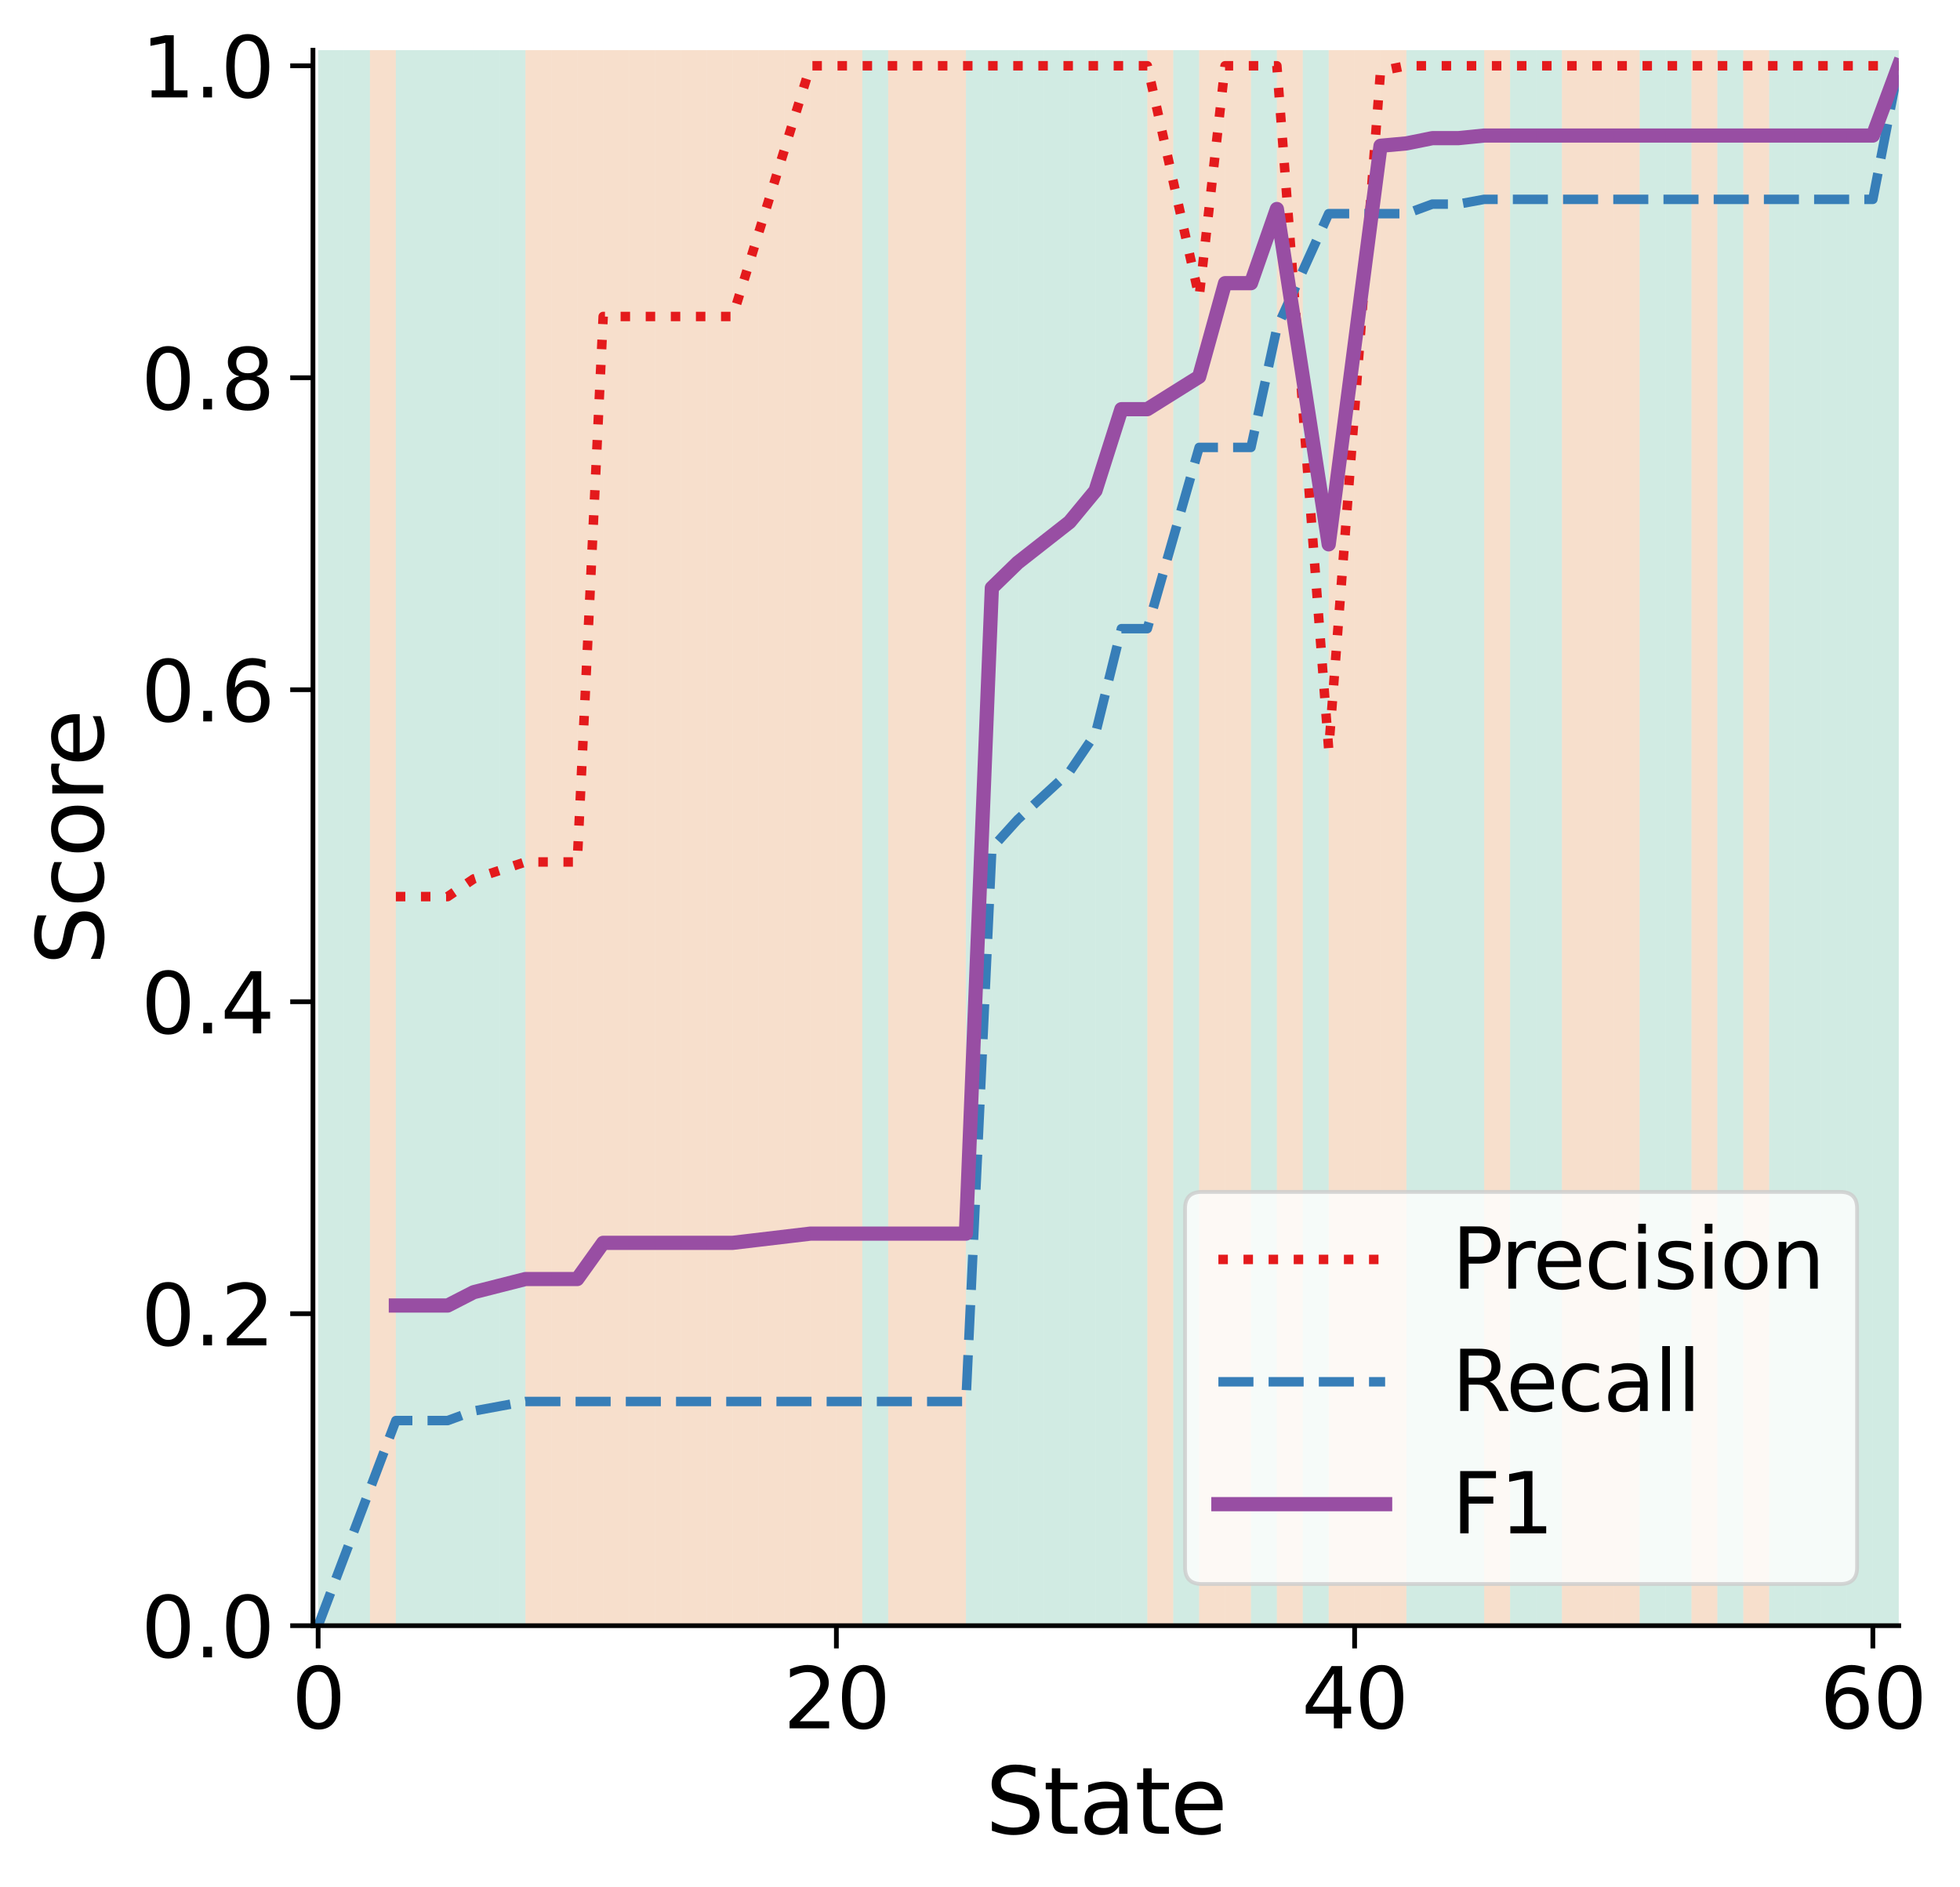 <?xml version="1.0" encoding="utf-8" standalone="no"?>
<!DOCTYPE svg PUBLIC "-//W3C//DTD SVG 1.1//EN"
  "http://www.w3.org/Graphics/SVG/1.1/DTD/svg11.dtd">
<svg xmlns:xlink="http://www.w3.org/1999/xlink" width="413.799pt" height="398.349pt" viewBox="0 0 413.799 398.349" xmlns="http://www.w3.org/2000/svg" version="1.1">
 <defs>
  <style type="text/css">*{stroke-linejoin: round; stroke-linecap: butt}</style>
 </defs>
 <g id="figure_1">
  <g id="patch_1">
   <path d="M 0 398.349 
L 413.799 398.349 
L 413.799 0 
L 0 0 
z
" style="fill: #ffffff"/>
  </g>
  <g id="axes_1">
   <g id="patch_2">
    <path d="M 66.072 343.233 
L 400.872 343.233 
L 400.872 10.593 
L 66.072 10.593 
z
" style="fill: #ffffff"/>
   </g>
   <g id="PolyCollection_1"/>
   <g id="PolyCollection_2"/>
   <g id="PolyCollection_3"/>
   <g id="PolyCollection_4">
    <defs>
     <path id="m3fe7568a23" d="M 67.166 -387.755 
L 67.166 -55.115 
L 72.636 -55.115 
L 72.636 -387.755 
L 72.636 -387.755 
L 67.166 -387.755 
z
"/>
    </defs>
    <g clip-path="url(#p7674e70e21)">
     <use xlink:href="#m3fe7568a23" x="0" y="398.349" style="fill: #1b9e77; fill-opacity: 0.2"/>
    </g>
   </g>
   <g id="PolyCollection_5">
    <defs>
     <path id="mb0a7c281e1" d="M 72.636 -387.755 
L 72.636 -55.115 
L 78.107 -55.115 
L 78.107 -387.755 
L 78.107 -387.755 
L 72.636 -387.755 
z
"/>
    </defs>
    <g clip-path="url(#p7674e70e21)">
     <use xlink:href="#mb0a7c281e1" x="0" y="398.349" style="fill: #1b9e77; fill-opacity: 0.2"/>
    </g>
   </g>
   <g id="PolyCollection_6">
    <defs>
     <path id="mc49a01cbaf" d="M 78.107 -387.755 
L 78.107 -55.115 
L 83.577 -55.115 
L 83.577 -387.755 
L 83.577 -387.755 
L 78.107 -387.755 
z
"/>
    </defs>
    <g clip-path="url(#p7674e70e21)">
     <use xlink:href="#mc49a01cbaf" x="0" y="398.349" style="fill: #d95f02; fill-opacity: 0.2"/>
    </g>
   </g>
   <g id="PolyCollection_7">
    <defs>
     <path id="ma327b7e115" d="M 83.577 -387.755 
L 83.577 -55.115 
L 89.048 -55.115 
L 89.048 -387.755 
L 89.048 -387.755 
L 83.577 -387.755 
z
"/>
    </defs>
    <g clip-path="url(#p7674e70e21)">
     <use xlink:href="#ma327b7e115" x="0" y="398.349" style="fill: #1b9e77; fill-opacity: 0.2"/>
    </g>
   </g>
   <g id="PolyCollection_8">
    <defs>
     <path id="m4029168439" d="M 89.048 -387.755 
L 89.048 -55.115 
L 94.519 -55.115 
L 94.519 -387.755 
L 94.519 -387.755 
L 89.048 -387.755 
z
"/>
    </defs>
    <g clip-path="url(#p7674e70e21)">
     <use xlink:href="#m4029168439" x="0" y="398.349" style="fill: #1b9e77; fill-opacity: 0.2"/>
    </g>
   </g>
   <g id="PolyCollection_9">
    <defs>
     <path id="med92b965db" d="M 94.519 -387.755 
L 94.519 -55.115 
L 99.989 -55.115 
L 99.989 -387.755 
L 99.989 -387.755 
L 94.519 -387.755 
z
"/>
    </defs>
    <g clip-path="url(#p7674e70e21)">
     <use xlink:href="#med92b965db" x="0" y="398.349" style="fill: #1b9e77; fill-opacity: 0.2"/>
    </g>
   </g>
   <g id="PolyCollection_10">
    <defs>
     <path id="m8c851e2572" d="M 99.989 -387.755 
L 99.989 -55.115 
L 105.46 -55.115 
L 105.46 -387.755 
L 105.46 -387.755 
L 99.989 -387.755 
z
"/>
    </defs>
    <g clip-path="url(#p7674e70e21)">
     <use xlink:href="#m8c851e2572" x="0" y="398.349" style="fill: #1b9e77; fill-opacity: 0.2"/>
    </g>
   </g>
   <g id="PolyCollection_11">
    <defs>
     <path id="m8481059e7c" d="M 105.46 -387.755 
L 105.46 -55.115 
L 110.93 -55.115 
L 110.93 -387.755 
L 110.93 -387.755 
L 105.46 -387.755 
z
"/>
    </defs>
    <g clip-path="url(#p7674e70e21)">
     <use xlink:href="#m8481059e7c" x="0" y="398.349" style="fill: #1b9e77; fill-opacity: 0.2"/>
    </g>
   </g>
   <g id="PolyCollection_12">
    <defs>
     <path id="mcbf407216f" d="M 110.93 -387.755 
L 110.93 -55.115 
L 116.401 -55.115 
L 116.401 -387.755 
L 116.401 -387.755 
L 110.93 -387.755 
z
"/>
    </defs>
    <g clip-path="url(#p7674e70e21)">
     <use xlink:href="#mcbf407216f" x="0" y="398.349" style="fill: #d95f02; fill-opacity: 0.2"/>
    </g>
   </g>
   <g id="PolyCollection_13">
    <defs>
     <path id="m10a5594b18" d="M 116.401 -387.755 
L 116.401 -55.115 
L 121.871 -55.115 
L 121.871 -387.755 
L 121.871 -387.755 
L 116.401 -387.755 
z
"/>
    </defs>
    <g clip-path="url(#p7674e70e21)">
     <use xlink:href="#m10a5594b18" x="0" y="398.349" style="fill: #d95f02; fill-opacity: 0.2"/>
    </g>
   </g>
   <g id="PolyCollection_14">
    <defs>
     <path id="m1cb144b997" d="M 121.871 -387.755 
L 121.871 -55.115 
L 127.342 -55.115 
L 127.342 -387.755 
L 127.342 -387.755 
L 121.871 -387.755 
z
"/>
    </defs>
    <g clip-path="url(#p7674e70e21)">
     <use xlink:href="#m1cb144b997" x="0" y="398.349" style="fill: #d95f02; fill-opacity: 0.2"/>
    </g>
   </g>
   <g id="PolyCollection_15">
    <defs>
     <path id="mceb0d5da35" d="M 127.342 -387.755 
L 127.342 -55.115 
L 132.813 -55.115 
L 132.813 -387.755 
L 132.813 -387.755 
L 127.342 -387.755 
z
"/>
    </defs>
    <g clip-path="url(#p7674e70e21)">
     <use xlink:href="#mceb0d5da35" x="0" y="398.349" style="fill: #d95f02; fill-opacity: 0.2"/>
    </g>
   </g>
   <g id="PolyCollection_16">
    <defs>
     <path id="m3159050891" d="M 132.813 -387.755 
L 132.813 -55.115 
L 138.283 -55.115 
L 138.283 -387.755 
L 138.283 -387.755 
L 132.813 -387.755 
z
"/>
    </defs>
    <g clip-path="url(#p7674e70e21)">
     <use xlink:href="#m3159050891" x="0" y="398.349" style="fill: #d95f02; fill-opacity: 0.2"/>
    </g>
   </g>
   <g id="PolyCollection_17">
    <defs>
     <path id="m7382627aef" d="M 138.283 -387.755 
L 138.283 -55.115 
L 143.754 -55.115 
L 143.754 -387.755 
L 143.754 -387.755 
L 138.283 -387.755 
z
"/>
    </defs>
    <g clip-path="url(#p7674e70e21)">
     <use xlink:href="#m7382627aef" x="0" y="398.349" style="fill: #d95f02; fill-opacity: 0.2"/>
    </g>
   </g>
   <g id="PolyCollection_18">
    <defs>
     <path id="m286d7e0725" d="M 143.754 -387.755 
L 143.754 -55.115 
L 149.224 -55.115 
L 149.224 -387.755 
L 149.224 -387.755 
L 143.754 -387.755 
z
"/>
    </defs>
    <g clip-path="url(#p7674e70e21)">
     <use xlink:href="#m286d7e0725" x="0" y="398.349" style="fill: #d95f02; fill-opacity: 0.2"/>
    </g>
   </g>
   <g id="PolyCollection_19">
    <defs>
     <path id="mbb93bee7d4" d="M 149.224 -387.755 
L 149.224 -55.115 
L 154.695 -55.115 
L 154.695 -387.755 
L 154.695 -387.755 
L 149.224 -387.755 
z
"/>
    </defs>
    <g clip-path="url(#p7674e70e21)">
     <use xlink:href="#mbb93bee7d4" x="0" y="398.349" style="fill: #d95f02; fill-opacity: 0.2"/>
    </g>
   </g>
   <g id="PolyCollection_20">
    <defs>
     <path id="m3d19e968f2" d="M 154.695 -387.755 
L 154.695 -55.115 
L 160.166 -55.115 
L 160.166 -387.755 
L 160.166 -387.755 
L 154.695 -387.755 
z
"/>
    </defs>
    <g clip-path="url(#p7674e70e21)">
     <use xlink:href="#m3d19e968f2" x="0" y="398.349" style="fill: #d95f02; fill-opacity: 0.2"/>
    </g>
   </g>
   <g id="PolyCollection_21">
    <defs>
     <path id="m7f89758074" d="M 160.166 -387.755 
L 160.166 -55.115 
L 165.636 -55.115 
L 165.636 -387.755 
L 165.636 -387.755 
L 160.166 -387.755 
z
"/>
    </defs>
    <g clip-path="url(#p7674e70e21)">
     <use xlink:href="#m7f89758074" x="0" y="398.349" style="fill: #d95f02; fill-opacity: 0.2"/>
    </g>
   </g>
   <g id="PolyCollection_22">
    <defs>
     <path id="m72d8fc46e3" d="M 165.636 -387.755 
L 165.636 -55.115 
L 171.107 -55.115 
L 171.107 -387.755 
L 171.107 -387.755 
L 165.636 -387.755 
z
"/>
    </defs>
    <g clip-path="url(#p7674e70e21)">
     <use xlink:href="#m72d8fc46e3" x="0" y="398.349" style="fill: #d95f02; fill-opacity: 0.2"/>
    </g>
   </g>
   <g id="PolyCollection_23">
    <defs>
     <path id="mdd1f4e18c7" d="M 171.107 -387.755 
L 171.107 -55.115 
L 176.577 -55.115 
L 176.577 -387.755 
L 176.577 -387.755 
L 171.107 -387.755 
z
"/>
    </defs>
    <g clip-path="url(#p7674e70e21)">
     <use xlink:href="#mdd1f4e18c7" x="0" y="398.349" style="fill: #d95f02; fill-opacity: 0.2"/>
    </g>
   </g>
   <g id="PolyCollection_24">
    <defs>
     <path id="m605299a654" d="M 176.577 -387.755 
L 176.577 -55.115 
L 182.048 -55.115 
L 182.048 -387.755 
L 182.048 -387.755 
L 176.577 -387.755 
z
"/>
    </defs>
    <g clip-path="url(#p7674e70e21)">
     <use xlink:href="#m605299a654" x="0" y="398.349" style="fill: #d95f02; fill-opacity: 0.2"/>
    </g>
   </g>
   <g id="PolyCollection_25">
    <defs>
     <path id="md6a9b8fc0e" d="M 182.048 -387.755 
L 182.048 -55.115 
L 187.519 -55.115 
L 187.519 -387.755 
L 187.519 -387.755 
L 182.048 -387.755 
z
"/>
    </defs>
    <g clip-path="url(#p7674e70e21)">
     <use xlink:href="#md6a9b8fc0e" x="0" y="398.349" style="fill: #1b9e77; fill-opacity: 0.2"/>
    </g>
   </g>
   <g id="PolyCollection_26">
    <defs>
     <path id="medb6729993" d="M 187.519 -387.755 
L 187.519 -55.115 
L 192.989 -55.115 
L 192.989 -387.755 
L 192.989 -387.755 
L 187.519 -387.755 
z
"/>
    </defs>
    <g clip-path="url(#p7674e70e21)">
     <use xlink:href="#medb6729993" x="0" y="398.349" style="fill: #d95f02; fill-opacity: 0.2"/>
    </g>
   </g>
   <g id="PolyCollection_27">
    <defs>
     <path id="m6ca29eec26" d="M 192.989 -387.755 
L 192.989 -55.115 
L 198.46 -55.115 
L 198.46 -387.755 
L 198.46 -387.755 
L 192.989 -387.755 
z
"/>
    </defs>
    <g clip-path="url(#p7674e70e21)">
     <use xlink:href="#m6ca29eec26" x="0" y="398.349" style="fill: #d95f02; fill-opacity: 0.2"/>
    </g>
   </g>
   <g id="PolyCollection_28">
    <defs>
     <path id="m6fd8768db5" d="M 198.46 -387.755 
L 198.46 -55.115 
L 203.93 -55.115 
L 203.93 -387.755 
L 203.93 -387.755 
L 198.46 -387.755 
z
"/>
    </defs>
    <g clip-path="url(#p7674e70e21)">
     <use xlink:href="#m6fd8768db5" x="0" y="398.349" style="fill: #d95f02; fill-opacity: 0.2"/>
    </g>
   </g>
   <g id="PolyCollection_29">
    <defs>
     <path id="m3ec9e39b04" d="M 203.93 -387.755 
L 203.93 -55.115 
L 209.401 -55.115 
L 209.401 -387.755 
L 209.401 -387.755 
L 203.93 -387.755 
z
"/>
    </defs>
    <g clip-path="url(#p7674e70e21)">
     <use xlink:href="#m3ec9e39b04" x="0" y="398.349" style="fill: #1b9e77; fill-opacity: 0.2"/>
    </g>
   </g>
   <g id="PolyCollection_30">
    <defs>
     <path id="me0690d5464" d="M 209.401 -387.755 
L 209.401 -55.115 
L 214.871 -55.115 
L 214.871 -387.755 
L 214.871 -387.755 
L 209.401 -387.755 
z
"/>
    </defs>
    <g clip-path="url(#p7674e70e21)">
     <use xlink:href="#me0690d5464" x="0" y="398.349" style="fill: #1b9e77; fill-opacity: 0.2"/>
    </g>
   </g>
   <g id="PolyCollection_31">
    <defs>
     <path id="mc9424f252d" d="M 214.871 -387.755 
L 214.871 -55.115 
L 220.342 -55.115 
L 220.342 -387.755 
L 220.342 -387.755 
L 214.871 -387.755 
z
"/>
    </defs>
    <g clip-path="url(#p7674e70e21)">
     <use xlink:href="#mc9424f252d" x="0" y="398.349" style="fill: #1b9e77; fill-opacity: 0.2"/>
    </g>
   </g>
   <g id="PolyCollection_32">
    <defs>
     <path id="m530167b03a" d="M 220.342 -387.755 
L 220.342 -55.115 
L 225.813 -55.115 
L 225.813 -387.755 
L 225.813 -387.755 
L 220.342 -387.755 
z
"/>
    </defs>
    <g clip-path="url(#p7674e70e21)">
     <use xlink:href="#m530167b03a" x="0" y="398.349" style="fill: #1b9e77; fill-opacity: 0.2"/>
    </g>
   </g>
   <g id="PolyCollection_33">
    <defs>
     <path id="m34f29196e6" d="M 225.813 -387.755 
L 225.813 -55.115 
L 231.283 -55.115 
L 231.283 -387.755 
L 231.283 -387.755 
L 225.813 -387.755 
z
"/>
    </defs>
    <g clip-path="url(#p7674e70e21)">
     <use xlink:href="#m34f29196e6" x="0" y="398.349" style="fill: #1b9e77; fill-opacity: 0.2"/>
    </g>
   </g>
   <g id="PolyCollection_34">
    <defs>
     <path id="md883b63948" d="M 231.283 -387.755 
L 231.283 -55.115 
L 236.754 -55.115 
L 236.754 -387.755 
L 236.754 -387.755 
L 231.283 -387.755 
z
"/>
    </defs>
    <g clip-path="url(#p7674e70e21)">
     <use xlink:href="#md883b63948" x="0" y="398.349" style="fill: #1b9e77; fill-opacity: 0.2"/>
    </g>
   </g>
   <g id="PolyCollection_35">
    <defs>
     <path id="m01615fc9c2" d="M 236.754 -387.755 
L 236.754 -55.115 
L 242.224 -55.115 
L 242.224 -387.755 
L 242.224 -387.755 
L 236.754 -387.755 
z
"/>
    </defs>
    <g clip-path="url(#p7674e70e21)">
     <use xlink:href="#m01615fc9c2" x="0" y="398.349" style="fill: #1b9e77; fill-opacity: 0.2"/>
    </g>
   </g>
   <g id="PolyCollection_36">
    <defs>
     <path id="m6faf0a468a" d="M 242.224 -387.755 
L 242.224 -55.115 
L 247.695 -55.115 
L 247.695 -387.755 
L 247.695 -387.755 
L 242.224 -387.755 
z
"/>
    </defs>
    <g clip-path="url(#p7674e70e21)">
     <use xlink:href="#m6faf0a468a" x="0" y="398.349" style="fill: #d95f02; fill-opacity: 0.2"/>
    </g>
   </g>
   <g id="PolyCollection_37">
    <defs>
     <path id="m8e8c2148aa" d="M 247.695 -387.755 
L 247.695 -55.115 
L 253.166 -55.115 
L 253.166 -387.755 
L 253.166 -387.755 
L 247.695 -387.755 
z
"/>
    </defs>
    <g clip-path="url(#p7674e70e21)">
     <use xlink:href="#m8e8c2148aa" x="0" y="398.349" style="fill: #1b9e77; fill-opacity: 0.2"/>
    </g>
   </g>
   <g id="PolyCollection_38">
    <defs>
     <path id="m7134dcf2f7" d="M 253.166 -387.755 
L 253.166 -55.115 
L 258.636 -55.115 
L 258.636 -387.755 
L 258.636 -387.755 
L 253.166 -387.755 
z
"/>
    </defs>
    <g clip-path="url(#p7674e70e21)">
     <use xlink:href="#m7134dcf2f7" x="0" y="398.349" style="fill: #d95f02; fill-opacity: 0.2"/>
    </g>
   </g>
   <g id="PolyCollection_39">
    <defs>
     <path id="mbca464ed32" d="M 258.636 -387.755 
L 258.636 -55.115 
L 264.107 -55.115 
L 264.107 -387.755 
L 264.107 -387.755 
L 258.636 -387.755 
z
"/>
    </defs>
    <g clip-path="url(#p7674e70e21)">
     <use xlink:href="#mbca464ed32" x="0" y="398.349" style="fill: #d95f02; fill-opacity: 0.2"/>
    </g>
   </g>
   <g id="PolyCollection_40">
    <defs>
     <path id="m38206e10a2" d="M 264.107 -387.755 
L 264.107 -55.115 
L 269.577 -55.115 
L 269.577 -387.755 
L 269.577 -387.755 
L 264.107 -387.755 
z
"/>
    </defs>
    <g clip-path="url(#p7674e70e21)">
     <use xlink:href="#m38206e10a2" x="0" y="398.349" style="fill: #1b9e77; fill-opacity: 0.2"/>
    </g>
   </g>
   <g id="PolyCollection_41">
    <defs>
     <path id="m3b3f7488c6" d="M 269.577 -387.755 
L 269.577 -55.115 
L 275.048 -55.115 
L 275.048 -387.755 
L 275.048 -387.755 
L 269.577 -387.755 
z
"/>
    </defs>
    <g clip-path="url(#p7674e70e21)">
     <use xlink:href="#m3b3f7488c6" x="0" y="398.349" style="fill: #d95f02; fill-opacity: 0.2"/>
    </g>
   </g>
   <g id="PolyCollection_42">
    <defs>
     <path id="m7cac5975d7" d="M 275.048 -387.755 
L 275.048 -55.115 
L 280.519 -55.115 
L 280.519 -387.755 
L 280.519 -387.755 
L 275.048 -387.755 
z
"/>
    </defs>
    <g clip-path="url(#p7674e70e21)">
     <use xlink:href="#m7cac5975d7" x="0" y="398.349" style="fill: #1b9e77; fill-opacity: 0.2"/>
    </g>
   </g>
   <g id="PolyCollection_43">
    <defs>
     <path id="m5820b87ed6" d="M 280.519 -387.755 
L 280.519 -55.115 
L 285.989 -55.115 
L 285.989 -387.755 
L 285.989 -387.755 
L 280.519 -387.755 
z
"/>
    </defs>
    <g clip-path="url(#p7674e70e21)">
     <use xlink:href="#m5820b87ed6" x="0" y="398.349" style="fill: #d95f02; fill-opacity: 0.2"/>
    </g>
   </g>
   <g id="PolyCollection_44">
    <defs>
     <path id="m5d6c7476de" d="M 285.989 -387.755 
L 285.989 -55.115 
L 291.46 -55.115 
L 291.46 -387.755 
L 291.46 -387.755 
L 285.989 -387.755 
z
"/>
    </defs>
    <g clip-path="url(#p7674e70e21)">
     <use xlink:href="#m5d6c7476de" x="0" y="398.349" style="fill: #d95f02; fill-opacity: 0.2"/>
    </g>
   </g>
   <g id="PolyCollection_45">
    <defs>
     <path id="m82dd2e8216" d="M 291.46 -387.755 
L 291.46 -55.115 
L 296.93 -55.115 
L 296.93 -387.755 
L 296.93 -387.755 
L 291.46 -387.755 
z
"/>
    </defs>
    <g clip-path="url(#p7674e70e21)">
     <use xlink:href="#m82dd2e8216" x="0" y="398.349" style="fill: #d95f02; fill-opacity: 0.2"/>
    </g>
   </g>
   <g id="PolyCollection_46">
    <defs>
     <path id="m79a8883236" d="M 296.93 -387.755 
L 296.93 -55.115 
L 302.401 -55.115 
L 302.401 -387.755 
L 302.401 -387.755 
L 296.93 -387.755 
z
"/>
    </defs>
    <g clip-path="url(#p7674e70e21)">
     <use xlink:href="#m79a8883236" x="0" y="398.349" style="fill: #1b9e77; fill-opacity: 0.2"/>
    </g>
   </g>
   <g id="PolyCollection_47">
    <defs>
     <path id="m0a57479eb1" d="M 302.401 -387.755 
L 302.401 -55.115 
L 307.872 -55.115 
L 307.872 -387.755 
L 307.872 -387.755 
L 302.401 -387.755 
z
"/>
    </defs>
    <g clip-path="url(#p7674e70e21)">
     <use xlink:href="#m0a57479eb1" x="0" y="398.349" style="fill: #1b9e77; fill-opacity: 0.2"/>
    </g>
   </g>
   <g id="PolyCollection_48">
    <defs>
     <path id="m6bee1753a4" d="M 307.872 -387.755 
L 307.872 -55.115 
L 313.342 -55.115 
L 313.342 -387.755 
L 313.342 -387.755 
L 307.872 -387.755 
z
"/>
    </defs>
    <g clip-path="url(#p7674e70e21)">
     <use xlink:href="#m6bee1753a4" x="0" y="398.349" style="fill: #1b9e77; fill-opacity: 0.2"/>
    </g>
   </g>
   <g id="PolyCollection_49">
    <defs>
     <path id="m8e8afaca13" d="M 313.342 -387.755 
L 313.342 -55.115 
L 318.813 -55.115 
L 318.813 -387.755 
L 318.813 -387.755 
L 313.342 -387.755 
z
"/>
    </defs>
    <g clip-path="url(#p7674e70e21)">
     <use xlink:href="#m8e8afaca13" x="0" y="398.349" style="fill: #d95f02; fill-opacity: 0.2"/>
    </g>
   </g>
   <g id="PolyCollection_50">
    <defs>
     <path id="m01da3a923c" d="M 318.813 -387.755 
L 318.813 -55.115 
L 324.283 -55.115 
L 324.283 -387.755 
L 324.283 -387.755 
L 318.813 -387.755 
z
"/>
    </defs>
    <g clip-path="url(#p7674e70e21)">
     <use xlink:href="#m01da3a923c" x="0" y="398.349" style="fill: #1b9e77; fill-opacity: 0.2"/>
    </g>
   </g>
   <g id="PolyCollection_51">
    <defs>
     <path id="mfdf980614d" d="M 324.283 -387.755 
L 324.283 -55.115 
L 329.754 -55.115 
L 329.754 -387.755 
L 329.754 -387.755 
L 324.283 -387.755 
z
"/>
    </defs>
    <g clip-path="url(#p7674e70e21)">
     <use xlink:href="#mfdf980614d" x="0" y="398.349" style="fill: #1b9e77; fill-opacity: 0.2"/>
    </g>
   </g>
   <g id="PolyCollection_52">
    <defs>
     <path id="m54c5e6e8ba" d="M 329.754 -387.755 
L 329.754 -55.115 
L 335.224 -55.115 
L 335.224 -387.755 
L 335.224 -387.755 
L 329.754 -387.755 
z
"/>
    </defs>
    <g clip-path="url(#p7674e70e21)">
     <use xlink:href="#m54c5e6e8ba" x="0" y="398.349" style="fill: #d95f02; fill-opacity: 0.2"/>
    </g>
   </g>
   <g id="PolyCollection_53">
    <defs>
     <path id="m8e8a40927c" d="M 335.224 -387.755 
L 335.224 -55.115 
L 340.695 -55.115 
L 340.695 -387.755 
L 340.695 -387.755 
L 335.224 -387.755 
z
"/>
    </defs>
    <g clip-path="url(#p7674e70e21)">
     <use xlink:href="#m8e8a40927c" x="0" y="398.349" style="fill: #d95f02; fill-opacity: 0.2"/>
    </g>
   </g>
   <g id="PolyCollection_54">
    <defs>
     <path id="mc760f215f4" d="M 340.695 -387.755 
L 340.695 -55.115 
L 346.166 -55.115 
L 346.166 -387.755 
L 346.166 -387.755 
L 340.695 -387.755 
z
"/>
    </defs>
    <g clip-path="url(#p7674e70e21)">
     <use xlink:href="#mc760f215f4" x="0" y="398.349" style="fill: #d95f02; fill-opacity: 0.2"/>
    </g>
   </g>
   <g id="PolyCollection_55">
    <defs>
     <path id="md910864b58" d="M 346.166 -387.755 
L 346.166 -55.115 
L 351.636 -55.115 
L 351.636 -387.755 
L 351.636 -387.755 
L 346.166 -387.755 
z
"/>
    </defs>
    <g clip-path="url(#p7674e70e21)">
     <use xlink:href="#md910864b58" x="0" y="398.349" style="fill: #1b9e77; fill-opacity: 0.2"/>
    </g>
   </g>
   <g id="PolyCollection_56">
    <defs>
     <path id="mecb3d45ab5" d="M 351.636 -387.755 
L 351.636 -55.115 
L 357.107 -55.115 
L 357.107 -387.755 
L 357.107 -387.755 
L 351.636 -387.755 
z
"/>
    </defs>
    <g clip-path="url(#p7674e70e21)">
     <use xlink:href="#mecb3d45ab5" x="0" y="398.349" style="fill: #1b9e77; fill-opacity: 0.2"/>
    </g>
   </g>
   <g id="PolyCollection_57">
    <defs>
     <path id="mc6f3d92826" d="M 357.107 -387.755 
L 357.107 -55.115 
L 362.577 -55.115 
L 362.577 -387.755 
L 362.577 -387.755 
L 357.107 -387.755 
z
"/>
    </defs>
    <g clip-path="url(#p7674e70e21)">
     <use xlink:href="#mc6f3d92826" x="0" y="398.349" style="fill: #d95f02; fill-opacity: 0.2"/>
    </g>
   </g>
   <g id="PolyCollection_58">
    <defs>
     <path id="m2471a6b459" d="M 362.577 -387.755 
L 362.577 -55.115 
L 368.048 -55.115 
L 368.048 -387.755 
L 368.048 -387.755 
L 362.577 -387.755 
z
"/>
    </defs>
    <g clip-path="url(#p7674e70e21)">
     <use xlink:href="#m2471a6b459" x="0" y="398.349" style="fill: #1b9e77; fill-opacity: 0.2"/>
    </g>
   </g>
   <g id="PolyCollection_59">
    <defs>
     <path id="m671f9a50a9" d="M 368.048 -387.755 
L 368.048 -55.115 
L 373.519 -55.115 
L 373.519 -387.755 
L 373.519 -387.755 
L 368.048 -387.755 
z
"/>
    </defs>
    <g clip-path="url(#p7674e70e21)">
     <use xlink:href="#m671f9a50a9" x="0" y="398.349" style="fill: #d95f02; fill-opacity: 0.2"/>
    </g>
   </g>
   <g id="PolyCollection_60">
    <defs>
     <path id="m8e7469cc43" d="M 373.519 -387.755 
L 373.519 -55.115 
L 378.989 -55.115 
L 378.989 -387.755 
L 378.989 -387.755 
L 373.519 -387.755 
z
"/>
    </defs>
    <g clip-path="url(#p7674e70e21)">
     <use xlink:href="#m8e7469cc43" x="0" y="398.349" style="fill: #1b9e77; fill-opacity: 0.2"/>
    </g>
   </g>
   <g id="PolyCollection_61">
    <defs>
     <path id="m4f4461ba6c" d="M 378.989 -387.755 
L 378.989 -55.115 
L 384.46 -55.115 
L 384.46 -387.755 
L 384.46 -387.755 
L 378.989 -387.755 
z
"/>
    </defs>
    <g clip-path="url(#p7674e70e21)">
     <use xlink:href="#m4f4461ba6c" x="0" y="398.349" style="fill: #1b9e77; fill-opacity: 0.2"/>
    </g>
   </g>
   <g id="PolyCollection_62">
    <defs>
     <path id="m51f395a953" d="M 384.46 -387.755 
L 384.46 -55.115 
L 389.93 -55.115 
L 389.93 -387.755 
L 389.93 -387.755 
L 384.46 -387.755 
z
"/>
    </defs>
    <g clip-path="url(#p7674e70e21)">
     <use xlink:href="#m51f395a953" x="0" y="398.349" style="fill: #1b9e77; fill-opacity: 0.2"/>
    </g>
   </g>
   <g id="PolyCollection_63">
    <defs>
     <path id="m74cbb67e62" d="M 389.93 -387.755 
L 389.93 -55.115 
L 395.401 -55.115 
L 395.401 -387.755 
L 395.401 -387.755 
L 389.93 -387.755 
z
"/>
    </defs>
    <g clip-path="url(#p7674e70e21)">
     <use xlink:href="#m74cbb67e62" x="0" y="398.349" style="fill: #1b9e77; fill-opacity: 0.2"/>
    </g>
   </g>
   <g id="PolyCollection_64">
    <defs>
     <path id="m1457bae631" d="M 395.401 -387.755 
L 395.401 -55.115 
L 400.872 -55.115 
L 400.872 -387.755 
L 400.872 -387.755 
L 395.401 -387.755 
z
"/>
    </defs>
    <g clip-path="url(#p7674e70e21)">
     <use xlink:href="#m1457bae631" x="0" y="398.349" style="fill: #1b9e77; fill-opacity: 0.2"/>
    </g>
   </g>
   <g id="matplotlib.axis_1">
    <g id="xtick_1">
     <g id="line2d_1">
      <defs>
       <path id="m02d6d31253" d="M 0 0 
L 0 4.8 
" style="stroke: #000000"/>
      </defs>
      <g>
       <use xlink:href="#m02d6d31253" x="67.166" y="343.233" style="stroke: #000000"/>
      </g>
     </g>
     <g id="text_1">
      <!-- 0 -->
      <g transform="translate(61.567 364.906) scale(0.176 -0.176)">
       <defs>
        <path id="DejaVuSans-30" d="M 2034 4250 
Q 1547 4250 1301 3770 
Q 1056 3291 1056 2328 
Q 1056 1369 1301 889 
Q 1547 409 2034 409 
Q 2525 409 2770 889 
Q 3016 1369 3016 2328 
Q 3016 3291 2770 3770 
Q 2525 4250 2034 4250 
z
M 2034 4750 
Q 2819 4750 3233 4129 
Q 3647 3509 3647 2328 
Q 3647 1150 3233 529 
Q 2819 -91 2034 -91 
Q 1250 -91 836 529 
Q 422 1150 422 2328 
Q 422 3509 836 4129 
Q 1250 4750 2034 4750 
z
" transform="scale(0.016)"/>
       </defs>
       <use xlink:href="#DejaVuSans-30"/>
      </g>
     </g>
    </g>
    <g id="xtick_2">
     <g id="line2d_2">
      <g>
       <use xlink:href="#m02d6d31253" x="176.577" y="343.233" style="stroke: #000000"/>
      </g>
     </g>
     <g id="text_2">
      <!-- 20 -->
      <g transform="translate(165.379 364.906) scale(0.176 -0.176)">
       <defs>
        <path id="DejaVuSans-32" d="M 1228 531 
L 3431 531 
L 3431 0 
L 469 0 
L 469 531 
Q 828 903 1448 1529 
Q 2069 2156 2228 2338 
Q 2531 2678 2651 2914 
Q 2772 3150 2772 3378 
Q 2772 3750 2511 3984 
Q 2250 4219 1831 4219 
Q 1534 4219 1204 4116 
Q 875 4013 500 3803 
L 500 4441 
Q 881 4594 1212 4672 
Q 1544 4750 1819 4750 
Q 2544 4750 2975 4387 
Q 3406 4025 3406 3419 
Q 3406 3131 3298 2873 
Q 3191 2616 2906 2266 
Q 2828 2175 2409 1742 
Q 1991 1309 1228 531 
z
" transform="scale(0.016)"/>
       </defs>
       <use xlink:href="#DejaVuSans-32"/>
       <use xlink:href="#DejaVuSans-30" x="63.623"/>
      </g>
     </g>
    </g>
    <g id="xtick_3">
     <g id="line2d_3">
      <g>
       <use xlink:href="#m02d6d31253" x="285.989" y="343.233" style="stroke: #000000"/>
      </g>
     </g>
     <g id="text_3">
      <!-- 40 -->
      <g transform="translate(274.791 364.906) scale(0.176 -0.176)">
       <defs>
        <path id="DejaVuSans-34" d="M 2419 4116 
L 825 1625 
L 2419 1625 
L 2419 4116 
z
M 2253 4666 
L 3047 4666 
L 3047 1625 
L 3713 1625 
L 3713 1100 
L 3047 1100 
L 3047 0 
L 2419 0 
L 2419 1100 
L 313 1100 
L 313 1709 
L 2253 4666 
z
" transform="scale(0.016)"/>
       </defs>
       <use xlink:href="#DejaVuSans-34"/>
       <use xlink:href="#DejaVuSans-30" x="63.623"/>
      </g>
     </g>
    </g>
    <g id="xtick_4">
     <g id="line2d_4">
      <g>
       <use xlink:href="#m02d6d31253" x="395.401" y="343.233" style="stroke: #000000"/>
      </g>
     </g>
     <g id="text_4">
      <!-- 60 -->
      <g transform="translate(384.203 364.906) scale(0.176 -0.176)">
       <defs>
        <path id="DejaVuSans-36" d="M 2113 2584 
Q 1688 2584 1439 2293 
Q 1191 2003 1191 1497 
Q 1191 994 1439 701 
Q 1688 409 2113 409 
Q 2538 409 2786 701 
Q 3034 994 3034 1497 
Q 3034 2003 2786 2293 
Q 2538 2584 2113 2584 
z
M 3366 4563 
L 3366 3988 
Q 3128 4100 2886 4159 
Q 2644 4219 2406 4219 
Q 1781 4219 1451 3797 
Q 1122 3375 1075 2522 
Q 1259 2794 1537 2939 
Q 1816 3084 2150 3084 
Q 2853 3084 3261 2657 
Q 3669 2231 3669 1497 
Q 3669 778 3244 343 
Q 2819 -91 2113 -91 
Q 1303 -91 875 529 
Q 447 1150 447 2328 
Q 447 3434 972 4092 
Q 1497 4750 2381 4750 
Q 2619 4750 2861 4703 
Q 3103 4656 3366 4563 
z
" transform="scale(0.016)"/>
       </defs>
       <use xlink:href="#DejaVuSans-36"/>
       <use xlink:href="#DejaVuSans-30" x="63.623"/>
      </g>
     </g>
    </g>
    <g id="text_5">
     <!-- State -->
     <g transform="translate(208.06 387.156) scale(0.192 -0.192)">
      <defs>
       <path id="DejaVuSans-53" d="M 3425 4513 
L 3425 3897 
Q 3066 4069 2747 4153 
Q 2428 4238 2131 4238 
Q 1616 4238 1336 4038 
Q 1056 3838 1056 3469 
Q 1056 3159 1242 3001 
Q 1428 2844 1947 2747 
L 2328 2669 
Q 3034 2534 3370 2195 
Q 3706 1856 3706 1288 
Q 3706 609 3251 259 
Q 2797 -91 1919 -91 
Q 1588 -91 1214 -16 
Q 841 59 441 206 
L 441 856 
Q 825 641 1194 531 
Q 1563 422 1919 422 
Q 2459 422 2753 634 
Q 3047 847 3047 1241 
Q 3047 1584 2836 1778 
Q 2625 1972 2144 2069 
L 1759 2144 
Q 1053 2284 737 2584 
Q 422 2884 422 3419 
Q 422 4038 858 4394 
Q 1294 4750 2059 4750 
Q 2388 4750 2728 4690 
Q 3069 4631 3425 4513 
z
" transform="scale(0.016)"/>
       <path id="DejaVuSans-74" d="M 1172 4494 
L 1172 3500 
L 2356 3500 
L 2356 3053 
L 1172 3053 
L 1172 1153 
Q 1172 725 1289 603 
Q 1406 481 1766 481 
L 2356 481 
L 2356 0 
L 1766 0 
Q 1100 0 847 248 
Q 594 497 594 1153 
L 594 3053 
L 172 3053 
L 172 3500 
L 594 3500 
L 594 4494 
L 1172 4494 
z
" transform="scale(0.016)"/>
       <path id="DejaVuSans-61" d="M 2194 1759 
Q 1497 1759 1228 1600 
Q 959 1441 959 1056 
Q 959 750 1161 570 
Q 1363 391 1709 391 
Q 2188 391 2477 730 
Q 2766 1069 2766 1631 
L 2766 1759 
L 2194 1759 
z
M 3341 1997 
L 3341 0 
L 2766 0 
L 2766 531 
Q 2569 213 2275 61 
Q 1981 -91 1556 -91 
Q 1019 -91 701 211 
Q 384 513 384 1019 
Q 384 1609 779 1909 
Q 1175 2209 1959 2209 
L 2766 2209 
L 2766 2266 
Q 2766 2663 2505 2880 
Q 2244 3097 1772 3097 
Q 1472 3097 1187 3025 
Q 903 2953 641 2809 
L 641 3341 
Q 956 3463 1253 3523 
Q 1550 3584 1831 3584 
Q 2591 3584 2966 3190 
Q 3341 2797 3341 1997 
z
" transform="scale(0.016)"/>
       <path id="DejaVuSans-65" d="M 3597 1894 
L 3597 1613 
L 953 1613 
Q 991 1019 1311 708 
Q 1631 397 2203 397 
Q 2534 397 2845 478 
Q 3156 559 3463 722 
L 3463 178 
Q 3153 47 2828 -22 
Q 2503 -91 2169 -91 
Q 1331 -91 842 396 
Q 353 884 353 1716 
Q 353 2575 817 3079 
Q 1281 3584 2069 3584 
Q 2775 3584 3186 3129 
Q 3597 2675 3597 1894 
z
M 3022 2063 
Q 3016 2534 2758 2815 
Q 2500 3097 2075 3097 
Q 1594 3097 1305 2825 
Q 1016 2553 972 2059 
L 3022 2063 
z
" transform="scale(0.016)"/>
      </defs>
      <use xlink:href="#DejaVuSans-53"/>
      <use xlink:href="#DejaVuSans-74" x="63.477"/>
      <use xlink:href="#DejaVuSans-61" x="102.686"/>
      <use xlink:href="#DejaVuSans-74" x="163.965"/>
      <use xlink:href="#DejaVuSans-65" x="203.174"/>
     </g>
    </g>
   </g>
   <g id="matplotlib.axis_2">
    <g id="ytick_1">
     <g id="line2d_5">
      <defs>
       <path id="m5c73f03f2e" d="M 0 0 
L -4.8 0 
" style="stroke: #000000"/>
      </defs>
      <g>
       <use xlink:href="#m5c73f03f2e" x="66.072" y="343.233" style="stroke: #000000"/>
      </g>
     </g>
     <g id="text_6">
      <!-- 0.0 -->
      <g transform="translate(29.782 349.92) scale(0.176 -0.176)">
       <defs>
        <path id="DejaVuSans-2e" d="M 684 794 
L 1344 794 
L 1344 0 
L 684 0 
L 684 794 
z
" transform="scale(0.016)"/>
       </defs>
       <use xlink:href="#DejaVuSans-30"/>
       <use xlink:href="#DejaVuSans-2e" x="63.623"/>
       <use xlink:href="#DejaVuSans-30" x="95.41"/>
      </g>
     </g>
    </g>
    <g id="ytick_2">
     <g id="line2d_6">
      <g>
       <use xlink:href="#m5c73f03f2e" x="66.072" y="277.364" style="stroke: #000000"/>
      </g>
     </g>
     <g id="text_7">
      <!-- 0.2 -->
      <g transform="translate(29.782 284.05) scale(0.176 -0.176)">
       <use xlink:href="#DejaVuSans-30"/>
       <use xlink:href="#DejaVuSans-2e" x="63.623"/>
       <use xlink:href="#DejaVuSans-32" x="95.41"/>
      </g>
     </g>
    </g>
    <g id="ytick_3">
     <g id="line2d_7">
      <g>
       <use xlink:href="#m5c73f03f2e" x="66.072" y="211.495" style="stroke: #000000"/>
      </g>
     </g>
     <g id="text_8">
      <!-- 0.4 -->
      <g transform="translate(29.782 218.181) scale(0.176 -0.176)">
       <use xlink:href="#DejaVuSans-30"/>
       <use xlink:href="#DejaVuSans-2e" x="63.623"/>
       <use xlink:href="#DejaVuSans-34" x="95.41"/>
      </g>
     </g>
    </g>
    <g id="ytick_4">
     <g id="line2d_8">
      <g>
       <use xlink:href="#m5c73f03f2e" x="66.072" y="145.625" style="stroke: #000000"/>
      </g>
     </g>
     <g id="text_9">
      <!-- 0.6 -->
      <g transform="translate(29.782 152.312) scale(0.176 -0.176)">
       <use xlink:href="#DejaVuSans-30"/>
       <use xlink:href="#DejaVuSans-2e" x="63.623"/>
       <use xlink:href="#DejaVuSans-36" x="95.41"/>
      </g>
     </g>
    </g>
    <g id="ytick_5">
     <g id="line2d_9">
      <g>
       <use xlink:href="#m5c73f03f2e" x="66.072" y="79.756" style="stroke: #000000"/>
      </g>
     </g>
     <g id="text_10">
      <!-- 0.8 -->
      <g transform="translate(29.782 86.443) scale(0.176 -0.176)">
       <defs>
        <path id="DejaVuSans-38" d="M 2034 2216 
Q 1584 2216 1326 1975 
Q 1069 1734 1069 1313 
Q 1069 891 1326 650 
Q 1584 409 2034 409 
Q 2484 409 2743 651 
Q 3003 894 3003 1313 
Q 3003 1734 2745 1975 
Q 2488 2216 2034 2216 
z
M 1403 2484 
Q 997 2584 770 2862 
Q 544 3141 544 3541 
Q 544 4100 942 4425 
Q 1341 4750 2034 4750 
Q 2731 4750 3128 4425 
Q 3525 4100 3525 3541 
Q 3525 3141 3298 2862 
Q 3072 2584 2669 2484 
Q 3125 2378 3379 2068 
Q 3634 1759 3634 1313 
Q 3634 634 3220 271 
Q 2806 -91 2034 -91 
Q 1263 -91 848 271 
Q 434 634 434 1313 
Q 434 1759 690 2068 
Q 947 2378 1403 2484 
z
M 1172 3481 
Q 1172 3119 1398 2916 
Q 1625 2713 2034 2713 
Q 2441 2713 2670 2916 
Q 2900 3119 2900 3481 
Q 2900 3844 2670 4047 
Q 2441 4250 2034 4250 
Q 1625 4250 1398 4047 
Q 1172 3844 1172 3481 
z
" transform="scale(0.016)"/>
       </defs>
       <use xlink:href="#DejaVuSans-30"/>
       <use xlink:href="#DejaVuSans-2e" x="63.623"/>
       <use xlink:href="#DejaVuSans-38" x="95.41"/>
      </g>
     </g>
    </g>
    <g id="ytick_6">
     <g id="line2d_10">
      <g>
       <use xlink:href="#m5c73f03f2e" x="66.072" y="13.887" style="stroke: #000000"/>
      </g>
     </g>
     <g id="text_11">
      <!-- 1.0 -->
      <g transform="translate(29.782 20.573) scale(0.176 -0.176)">
       <defs>
        <path id="DejaVuSans-31" d="M 794 531 
L 1825 531 
L 1825 4091 
L 703 3866 
L 703 4441 
L 1819 4666 
L 2450 4666 
L 2450 531 
L 3481 531 
L 3481 0 
L 794 0 
L 794 531 
z
" transform="scale(0.016)"/>
       </defs>
       <use xlink:href="#DejaVuSans-31"/>
       <use xlink:href="#DejaVuSans-2e" x="63.623"/>
       <use xlink:href="#DejaVuSans-30" x="95.41"/>
      </g>
     </g>
    </g>
    <g id="text_12">
     <!-- Score -->
     <g transform="translate(21.789 203.798) rotate(-90) scale(0.192 -0.192)">
      <defs>
       <path id="DejaVuSans-63" d="M 3122 3366 
L 3122 2828 
Q 2878 2963 2633 3030 
Q 2388 3097 2138 3097 
Q 1578 3097 1268 2742 
Q 959 2388 959 1747 
Q 959 1106 1268 751 
Q 1578 397 2138 397 
Q 2388 397 2633 464 
Q 2878 531 3122 666 
L 3122 134 
Q 2881 22 2623 -34 
Q 2366 -91 2075 -91 
Q 1284 -91 818 406 
Q 353 903 353 1747 
Q 353 2603 823 3093 
Q 1294 3584 2113 3584 
Q 2378 3584 2631 3529 
Q 2884 3475 3122 3366 
z
" transform="scale(0.016)"/>
       <path id="DejaVuSans-6f" d="M 1959 3097 
Q 1497 3097 1228 2736 
Q 959 2375 959 1747 
Q 959 1119 1226 758 
Q 1494 397 1959 397 
Q 2419 397 2687 759 
Q 2956 1122 2956 1747 
Q 2956 2369 2687 2733 
Q 2419 3097 1959 3097 
z
M 1959 3584 
Q 2709 3584 3137 3096 
Q 3566 2609 3566 1747 
Q 3566 888 3137 398 
Q 2709 -91 1959 -91 
Q 1206 -91 779 398 
Q 353 888 353 1747 
Q 353 2609 779 3096 
Q 1206 3584 1959 3584 
z
" transform="scale(0.016)"/>
       <path id="DejaVuSans-72" d="M 2631 2963 
Q 2534 3019 2420 3045 
Q 2306 3072 2169 3072 
Q 1681 3072 1420 2755 
Q 1159 2438 1159 1844 
L 1159 0 
L 581 0 
L 581 3500 
L 1159 3500 
L 1159 2956 
Q 1341 3275 1631 3429 
Q 1922 3584 2338 3584 
Q 2397 3584 2469 3576 
Q 2541 3569 2628 3553 
L 2631 2963 
z
" transform="scale(0.016)"/>
      </defs>
      <use xlink:href="#DejaVuSans-53"/>
      <use xlink:href="#DejaVuSans-63" x="63.477"/>
      <use xlink:href="#DejaVuSans-6f" x="118.457"/>
      <use xlink:href="#DejaVuSans-72" x="179.639"/>
      <use xlink:href="#DejaVuSans-65" x="218.502"/>
     </g>
    </g>
   </g>
   <g id="line2d_11">
    <path d="M 83.577 189.299 
L 89.048 189.299 
L 94.519 189.299 
L 99.989 185.567 
L 110.93 181.991 
L 116.401 181.991 
L 121.871 181.991 
L 127.342 66.817 
L 132.813 66.817 
L 138.283 66.817 
L 149.224 66.817 
L 154.695 66.817 
L 171.107 13.887 
L 176.577 13.887 
L 187.519 13.887 
L 192.989 13.887 
L 198.46 13.887 
L 203.93 13.887 
L 209.401 13.887 
L 214.871 13.887 
L 225.813 13.887 
L 231.283 13.887 
L 236.754 13.887 
L 242.224 13.887 
L 253.166 62.721 
L 258.636 13.887 
L 264.107 13.887 
L 269.577 13.887 
L 280.519 158.249 
L 291.46 14.996 
L 296.93 13.887 
L 302.401 13.887 
L 307.872 13.887 
L 313.342 13.887 
L 324.283 13.887 
L 329.754 13.887 
L 357.107 13.887 
L 368.048 13.887 
L 378.989 13.887 
L 384.46 13.887 
L 395.401 13.887 
L 400.872 13.887 
" clip-path="url(#p7674e70e21)" style="fill: none; stroke-dasharray: 2,3.3; stroke-dashoffset: 0; stroke: #e41a1c; stroke-width: 2"/>
   </g>
   <g id="line2d_12">
    <path d="M 67.166 343.233 
L 83.577 299.925 
L 89.048 299.925 
L 94.519 299.925 
L 99.989 297.91 
L 110.93 295.896 
L 116.401 295.896 
L 121.871 295.896 
L 127.342 295.896 
L 132.813 295.896 
L 138.283 295.896 
L 149.224 295.896 
L 154.695 295.896 
L 171.107 295.896 
L 176.577 295.896 
L 187.519 295.896 
L 192.989 295.896 
L 198.46 295.896 
L 203.93 295.896 
L 209.401 179.063 
L 214.871 173.02 
L 225.813 162.949 
L 231.283 154.891 
L 236.754 132.733 
L 242.224 132.733 
L 253.166 94.461 
L 258.636 94.461 
L 264.107 94.461 
L 269.577 69.281 
L 280.519 45.109 
L 291.46 45.109 
L 296.93 45.109 
L 302.401 43.095 
L 307.872 43.095 
L 313.342 42.088 
L 324.283 42.088 
L 329.754 42.088 
L 357.107 42.088 
L 368.048 42.088 
L 378.989 42.088 
L 384.46 42.088 
L 395.401 42.088 
L 400.872 13.887 
" clip-path="url(#p7674e70e21)" style="fill: none; stroke-dasharray: 7.4,3.2; stroke-dashoffset: 0; stroke: #377eb8; stroke-width: 2"/>
   </g>
   <g id="line2d_13">
    <path d="M 83.577 275.635 
L 89.048 275.635 
L 94.519 275.635 
L 99.989 272.827 
L 110.93 270.045 
L 116.401 270.045 
L 121.871 270.045 
L 127.342 262.401 
L 132.813 262.401 
L 138.283 262.401 
L 149.224 262.401 
L 154.695 262.401 
L 171.107 260.456 
L 176.577 260.456 
L 187.519 260.456 
L 192.989 260.456 
L 198.46 260.456 
L 203.93 260.456 
L 209.401 124.117 
L 214.871 118.799 
L 225.813 110.217 
L 231.283 103.592 
L 236.754 86.392 
L 242.224 86.392 
L 253.166 79.542 
L 258.636 59.789 
L 264.107 59.789 
L 269.577 44.127 
L 280.519 114.927 
L 291.46 30.776 
L 296.93 30.275 
L 302.401 29.168 
L 307.872 29.168 
L 313.342 28.618 
L 324.283 28.618 
L 329.754 28.618 
L 357.107 28.618 
L 368.048 28.618 
L 378.989 28.618 
L 384.46 28.618 
L 395.401 28.618 
L 400.872 13.887 
" clip-path="url(#p7674e70e21)" style="fill: none; stroke: #984ea3; stroke-width: 3; stroke-linecap: square"/>
   </g>
   <g id="patch_3">
    <path d="M 66.072 343.233 
L 66.072 10.593 
" style="fill: none; stroke: #000000; stroke-linejoin: miter; stroke-linecap: square"/>
   </g>
   <g id="patch_4">
    <path d="M 66.072 343.233 
L 400.872 343.233 
" style="fill: none; stroke: #000000; stroke-linejoin: miter; stroke-linecap: square"/>
   </g>
   <g id="legend_1">
    <g id="patch_5">
     <path d="M 253.711 334.433 
L 388.551 334.433 
Q 392.072 334.433 392.072 330.913 
L 392.072 255.173 
Q 392.072 251.653 388.551 251.653 
L 253.711 251.653 
Q 250.191 251.653 250.191 255.173 
L 250.191 330.913 
Q 250.191 334.433 253.711 334.433 
z
" style="fill: #ffffff; opacity: 0.8; stroke: #cccccc; stroke-width: 0.8; stroke-linejoin: miter"/>
    </g>
    <g id="line2d_14">
     <path d="M 257.231 265.906 
L 274.831 265.906 
L 292.431 265.906 
" style="fill: none; stroke-dasharray: 2,3.3; stroke-dashoffset: 0; stroke: #e41a1c; stroke-width: 2"/>
    </g>
    <g id="text_13">
     <!-- Precision -->
     <g transform="translate(306.511 272.066) scale(0.176 -0.176)">
      <defs>
       <path id="DejaVuSans-50" d="M 1259 4147 
L 1259 2394 
L 2053 2394 
Q 2494 2394 2734 2622 
Q 2975 2850 2975 3272 
Q 2975 3691 2734 3919 
Q 2494 4147 2053 4147 
L 1259 4147 
z
M 628 4666 
L 2053 4666 
Q 2838 4666 3239 4311 
Q 3641 3956 3641 3272 
Q 3641 2581 3239 2228 
Q 2838 1875 2053 1875 
L 1259 1875 
L 1259 0 
L 628 0 
L 628 4666 
z
" transform="scale(0.016)"/>
       <path id="DejaVuSans-69" d="M 603 3500 
L 1178 3500 
L 1178 0 
L 603 0 
L 603 3500 
z
M 603 4863 
L 1178 4863 
L 1178 4134 
L 603 4134 
L 603 4863 
z
" transform="scale(0.016)"/>
       <path id="DejaVuSans-73" d="M 2834 3397 
L 2834 2853 
Q 2591 2978 2328 3040 
Q 2066 3103 1784 3103 
Q 1356 3103 1142 2972 
Q 928 2841 928 2578 
Q 928 2378 1081 2264 
Q 1234 2150 1697 2047 
L 1894 2003 
Q 2506 1872 2764 1633 
Q 3022 1394 3022 966 
Q 3022 478 2636 193 
Q 2250 -91 1575 -91 
Q 1294 -91 989 -36 
Q 684 19 347 128 
L 347 722 
Q 666 556 975 473 
Q 1284 391 1588 391 
Q 1994 391 2212 530 
Q 2431 669 2431 922 
Q 2431 1156 2273 1281 
Q 2116 1406 1581 1522 
L 1381 1569 
Q 847 1681 609 1914 
Q 372 2147 372 2553 
Q 372 3047 722 3315 
Q 1072 3584 1716 3584 
Q 2034 3584 2315 3537 
Q 2597 3491 2834 3397 
z
" transform="scale(0.016)"/>
       <path id="DejaVuSans-6e" d="M 3513 2113 
L 3513 0 
L 2938 0 
L 2938 2094 
Q 2938 2591 2744 2837 
Q 2550 3084 2163 3084 
Q 1697 3084 1428 2787 
Q 1159 2491 1159 1978 
L 1159 0 
L 581 0 
L 581 3500 
L 1159 3500 
L 1159 2956 
Q 1366 3272 1645 3428 
Q 1925 3584 2291 3584 
Q 2894 3584 3203 3211 
Q 3513 2838 3513 2113 
z
" transform="scale(0.016)"/>
      </defs>
      <use xlink:href="#DejaVuSans-50"/>
      <use xlink:href="#DejaVuSans-72" x="58.553"/>
      <use xlink:href="#DejaVuSans-65" x="97.416"/>
      <use xlink:href="#DejaVuSans-63" x="158.939"/>
      <use xlink:href="#DejaVuSans-69" x="213.92"/>
      <use xlink:href="#DejaVuSans-73" x="241.703"/>
      <use xlink:href="#DejaVuSans-69" x="293.803"/>
      <use xlink:href="#DejaVuSans-6f" x="321.586"/>
      <use xlink:href="#DejaVuSans-6e" x="382.768"/>
     </g>
    </g>
    <g id="line2d_15">
     <path d="M 257.231 291.739 
L 274.831 291.739 
L 292.431 291.739 
" style="fill: none; stroke-dasharray: 7.4,3.2; stroke-dashoffset: 0; stroke: #377eb8; stroke-width: 2"/>
    </g>
    <g id="text_14">
     <!-- Recall -->
     <g transform="translate(306.511 297.899) scale(0.176 -0.176)">
      <defs>
       <path id="DejaVuSans-52" d="M 2841 2188 
Q 3044 2119 3236 1894 
Q 3428 1669 3622 1275 
L 4263 0 
L 3584 0 
L 2988 1197 
Q 2756 1666 2539 1819 
Q 2322 1972 1947 1972 
L 1259 1972 
L 1259 0 
L 628 0 
L 628 4666 
L 2053 4666 
Q 2853 4666 3247 4331 
Q 3641 3997 3641 3322 
Q 3641 2881 3436 2590 
Q 3231 2300 2841 2188 
z
M 1259 4147 
L 1259 2491 
L 2053 2491 
Q 2509 2491 2742 2702 
Q 2975 2913 2975 3322 
Q 2975 3731 2742 3939 
Q 2509 4147 2053 4147 
L 1259 4147 
z
" transform="scale(0.016)"/>
       <path id="DejaVuSans-6c" d="M 603 4863 
L 1178 4863 
L 1178 0 
L 603 0 
L 603 4863 
z
" transform="scale(0.016)"/>
      </defs>
      <use xlink:href="#DejaVuSans-52"/>
      <use xlink:href="#DejaVuSans-65" x="64.982"/>
      <use xlink:href="#DejaVuSans-63" x="126.506"/>
      <use xlink:href="#DejaVuSans-61" x="181.486"/>
      <use xlink:href="#DejaVuSans-6c" x="242.766"/>
      <use xlink:href="#DejaVuSans-6c" x="270.549"/>
     </g>
    </g>
    <g id="line2d_16">
     <path d="M 257.231 317.573 
L 274.831 317.573 
L 292.431 317.573 
" style="fill: none; stroke: #984ea3; stroke-width: 3; stroke-linecap: square"/>
    </g>
    <g id="text_15">
     <!-- F1 -->
     <g transform="translate(306.511 323.733) scale(0.176 -0.176)">
      <defs>
       <path id="DejaVuSans-46" d="M 628 4666 
L 3309 4666 
L 3309 4134 
L 1259 4134 
L 1259 2759 
L 3109 2759 
L 3109 2228 
L 1259 2228 
L 1259 0 
L 628 0 
L 628 4666 
z
" transform="scale(0.016)"/>
      </defs>
      <use xlink:href="#DejaVuSans-46"/>
      <use xlink:href="#DejaVuSans-31" x="57.52"/>
     </g>
    </g>
   </g>
  </g>
 </g>
 <defs>
  <clipPath id="p7674e70e21">
   <rect x="66.072" y="10.593" width="334.8" height="332.64"/>
  </clipPath>
 </defs>
</svg>
